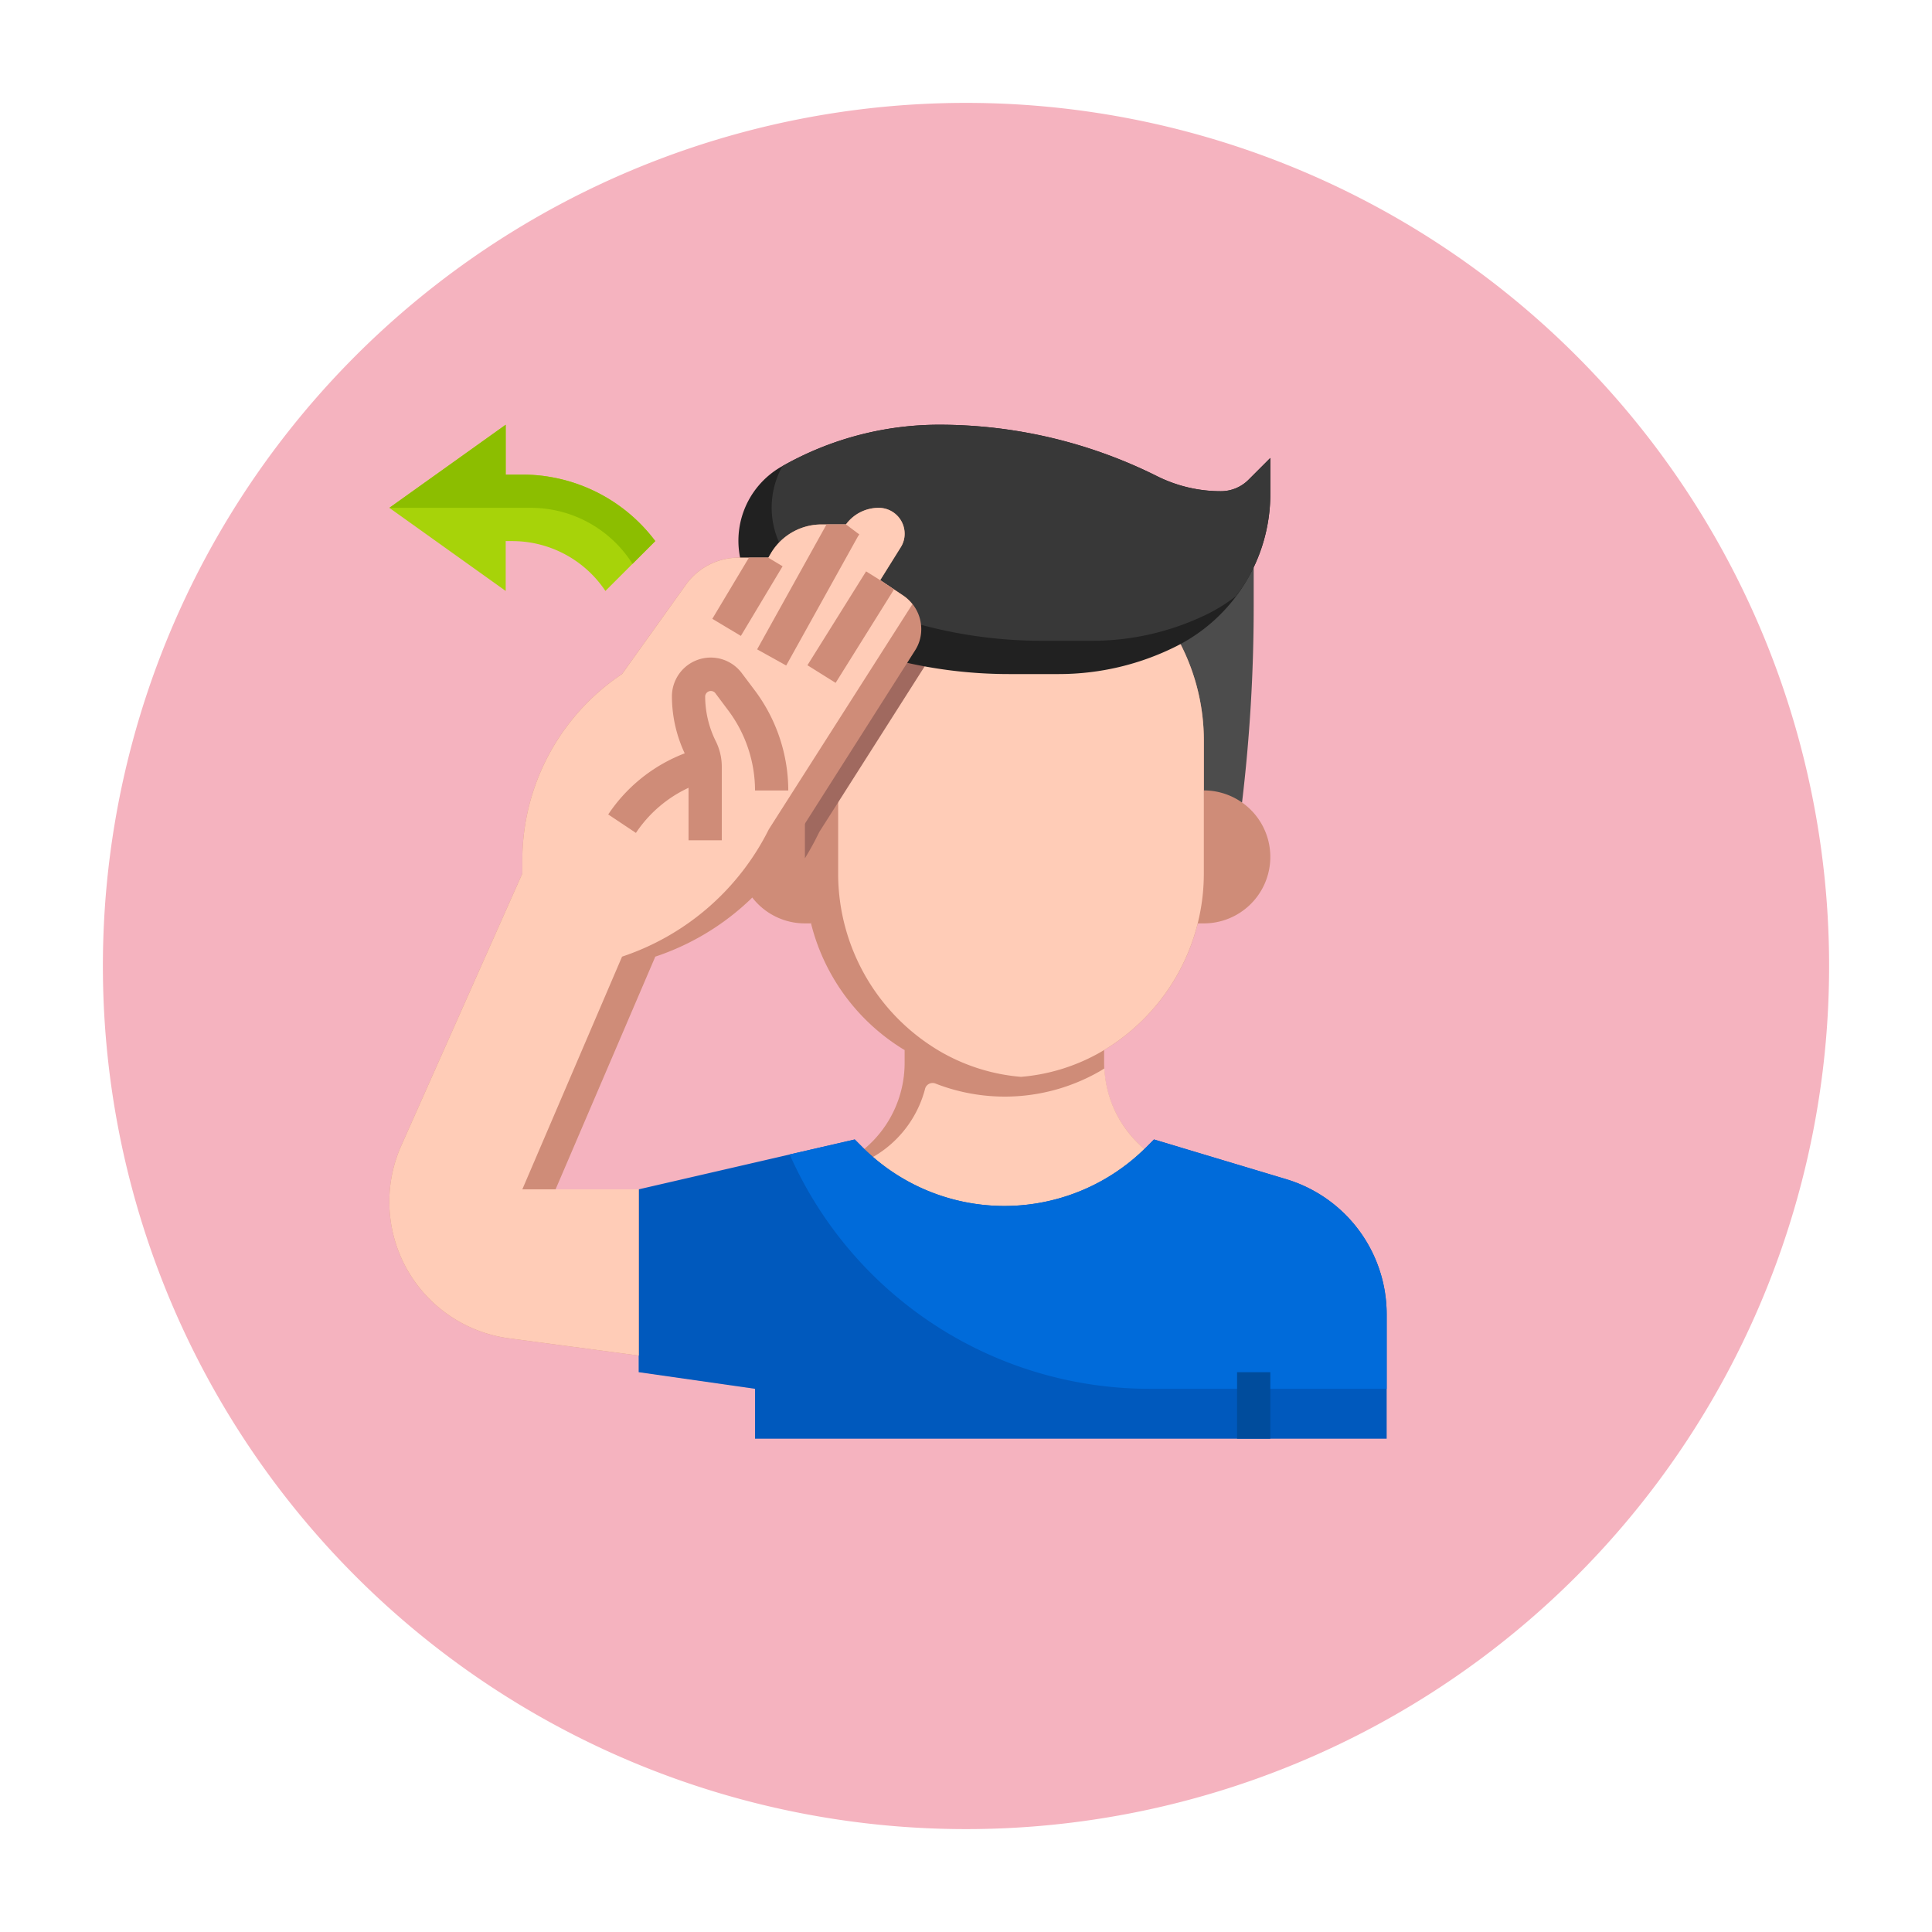 <svg xmlns="http://www.w3.org/2000/svg" xmlns:xlink="http://www.w3.org/1999/xlink" width="169" height="169" viewBox="0 0 169 169">
  <defs>
    <filter id="Trazado_699424" x="0" y="0" width="169" height="169" filterUnits="userSpaceOnUse">
      <feOffset dy="3" input="SourceAlpha"/>
      <feGaussianBlur stdDeviation="3" result="blur"/>
      <feFlood flood-opacity="0.161"/>
      <feComposite operator="in" in2="blur"/>
      <feComposite in="SourceGraphic"/>
    </filter>
  </defs>
  <g id="Grupo_896806" data-name="Grupo 896806" transform="translate(6224 9365)">
    <g transform="matrix(1, 0, 0, 1, -6224, -9365)" filter="url(#Trazado_699424)">
      <path id="Trazado_699424-2" data-name="Trazado 699424" d="M75.5,0A75.5,75.5,0,1,1,0,75.5,75.5,75.5,0,0,1,75.5,0Z" transform="translate(9 6)" fill="#f5b3bf"/>
    </g>
    <g id="hola_3_" data-name="hola (3)" transform="translate(-6189.942 -9327.847)">
      <path id="Trazado_708777" data-name="Trazado 708777" d="M55.077,48.274a9.8,9.8,0,0,1-3.527-7.529V39.62H34.1v1.125a9.8,9.8,0,0,1-3.527,7.528l6.435,6.439H48.641Z" transform="translate(10.973 15.079)" fill="#cf8c78"/>
      <path id="Trazado_708778" data-name="Trazado 708778" d="M55.43,47.773a9.784,9.784,0,0,1-3.5-7.048c-.19.116-.378.237-.582.346a16.67,16.67,0,0,1-14.2.977.68.68,0,0,0-.915.49l-.017.07a9.705,9.705,0,0,1-4.964,6.1l-1.454.772L33.964,55.3l3.825.637s2.915-.981,4.625-1.726h6.578Z" transform="translate(10.621 15.581)" fill="#ffccb7"/>
      <path id="Trazado_708779" data-name="Trazado 708779" d="M67.62,10.574V14A144.483,144.483,0,0,1,66.6,31.155H25.018A144.486,144.486,0,0,1,24,14V12.679Z" transform="translate(7.988 1.893)" fill="#4c4c4c"/>
      <path id="Trazado_708780" data-name="Trazado 708780" d="M28.816,24a5.816,5.816,0,0,0,0,11.632h.535" transform="translate(7.534 7.988)" fill="#cf8c78"/>
      <path id="Trazado_708781" data-name="Trazado 708781" d="M51.167,24a5.816,5.816,0,1,1,0,11.632h-.535" transform="translate(20.079 7.988)" fill="#cf8c78"/>
      <path id="Trazado_708782" data-name="Trazado 708782" d="M59.86,15.347l.087.176A18.466,18.466,0,0,1,61.9,23.78V35.412a18.029,18.029,0,0,1-9.273,15.759,16.81,16.81,0,0,1-16.349.007A18.03,18.03,0,0,1,27,35.412V23.78a18.467,18.467,0,0,1,1.952-8.264l.319-.64" transform="translate(9.35 3.846)" fill="#cf8c78"/>
      <path id="Trazado_708783" data-name="Trazado 708783" d="M38.274,51.157a16.818,16.818,0,0,0,6.72,2.025,16.818,16.818,0,0,0,6.72-2.025A18.03,18.03,0,0,0,60.988,35.4V23.765A18.467,18.467,0,0,0,59.036,15.5l-.084-.169-27.7-.422-.3.6A18.466,18.466,0,0,0,29,23.765V35.4a18.029,18.029,0,0,0,9.273,15.759Z" transform="translate(10.258 3.861)" fill="#ffccb7"/>
      <path id="Trazado_708785" data-name="Trazado 708785" d="M82.43,71.172V60.29a12.344,12.344,0,0,0-8.8-11.818L62.074,45l-.676.676a17.551,17.551,0,0,1-24.82,0L35.9,45,17,49.362V65.356L27.178,66.81v4.362Z" transform="translate(4.81 17.522)" fill="#0059bd"/>
      <path id="Trazado_708786" data-name="Trazado 708786" d="M69.509,48.468,57.95,45l-.676.676a17.551,17.551,0,0,1-24.821,0L31.778,45l-5.694,1.309a34.419,34.419,0,0,0,31.459,20.5H78.306V60.29a12.344,12.344,0,0,0-8.8-11.822Z" transform="translate(8.934 17.522)" fill="#006bda"/>
      <path id="Trazado_708787" data-name="Trazado 708787" d="M53,59h2.908v5.816H53Z" transform="translate(21.154 23.878)" fill="#004c9c"/>
      <path id="Trazado_708788" data-name="Trazado 708788" d="M13.632,6.362H12.178V2L2,9.27l10.178,7.27V12.178h.573A9.8,9.8,0,0,1,20.9,16.54l4.362-4.362A14.54,14.54,0,0,0,13.632,6.362Z" transform="translate(-2 -2)" fill="#a7d309"/>
      <path id="Trazado_708789" data-name="Trazado 708789" d="M13.632,6.362H12.178V2L2,9.27H14.4a10.508,10.508,0,0,1,8.869,4.9l1.995-1.993A14.54,14.54,0,0,0,13.632,6.362Z" transform="translate(-2 -2)" fill="#8cbe00"/>
      <path id="Trazado_708790" data-name="Trazado 708790" d="M38.523,15.018l-9.252-.145-.32.641A18.466,18.466,0,0,0,27,23.782v10.3c.375-.609.727-1.236,1.054-1.89l.214-.427,9.573-15.047a4.805,4.805,0,0,0,.682-1.7Z" transform="translate(9.35 3.844)" fill="#a0695f"/>
      <path id="Trazado_708791" data-name="Trazado 708791" d="M26.761,5.667a7.464,7.464,0,0,0,.079,13.006A40.818,40.818,0,0,0,46.664,23.81h4.369a22.912,22.912,0,0,0,10.245-2.419,14.922,14.922,0,0,0,8.25-13.347V4.908L67.62,6.816a3.414,3.414,0,0,1-2.415,1A12.471,12.471,0,0,1,59.62,6.5,42.611,42.611,0,0,0,40.569,2,27.823,27.823,0,0,0,26.76,5.668Z" transform="translate(7.534 -2)" fill="#212121"/>
      <path id="Trazado_708792" data-name="Trazado 708792" d="M64.3,7.816A12.471,12.471,0,0,1,58.712,6.5,42.611,42.611,0,0,0,39.661,2,27.832,27.832,0,0,0,25.947,5.618,7.446,7.446,0,0,0,28.84,15.765,40.818,40.818,0,0,0,48.664,20.9h4.369a22.912,22.912,0,0,0,10.245-2.419,14.775,14.775,0,0,0,2.311-1.469,15.128,15.128,0,0,0,.906-1.293A14.921,14.921,0,0,0,68.62,8.044V4.908L66.712,6.816a3.414,3.414,0,0,1-2.415,1Z" transform="translate(8.442 -2)" fill="#383838"/>
      <path id="Trazado_708793" data-name="Trazado 708793" d="M48.528,17.614a3.411,3.411,0,0,1-.553,1.876L38.35,34.626l-.247.494A22.173,22.173,0,0,1,25.264,46.258L16.54,66.614h7.27v14.54L12.44,79.642A12.051,12.051,0,0,1,3.032,62.819l10.6-23.831V37.839a19.593,19.593,0,0,1,8.721-16.3l5.586-7.81a5.644,5.644,0,0,1,4.595-2.37h2.617l.247-.422A5.149,5.149,0,0,1,39.8,8.454h2.137A3.546,3.546,0,0,1,44.82,7a2.265,2.265,0,0,1,2.254,2.254,2.2,2.2,0,0,1-.349,1.207l-1.788,2.864,2.021,1.352A3.514,3.514,0,0,1,48.528,17.614Z" transform="translate(-2 0.27)" fill="#cf8c78"/>
      <path id="Trazado_708794" data-name="Trazado 708794" d="M47.75,15.433a3.457,3.457,0,0,0-.792-.753l-2.021-1.352,1.788-2.864a2.2,2.2,0,0,0,.349-1.21A2.265,2.265,0,0,0,44.82,7a3.546,3.546,0,0,0-2.879,1.454H39.8a5.148,5.148,0,0,0-4.4,2.485l-.248.423H32.534a5.644,5.644,0,0,0-4.595,2.37L22.356,21.54a19.594,19.594,0,0,0-8.724,16.3v1.149L3.032,62.819A12.051,12.051,0,0,0,12.44,79.642l11.37,1.512V66.614H13.632l8.724-20.356A22.173,22.173,0,0,0,35.195,35.12Z" transform="translate(-2 0.27)" fill="#ffccb7"/>
      <g id="Grupo_1003779" data-name="Grupo 1003779" transform="translate(19.146 8.724)">
        <path id="Trazado_708795" data-name="Trazado 708795" d="M17.587,28.871l-2.419-1.614a14.1,14.1,0,0,1,8.1-5.8l.75,2.809a11.2,11.2,0,0,0-6.428,4.609Z" transform="translate(-15.168 -1.892)" fill="#cf8c78"/>
        <path id="Trazado_708796" data-name="Trazado 708796" d="M23.927,16.84l3.65-6.092L26.329,10h-1.7l-3.2,5.345Z" transform="translate(-12.324 -7.092)" fill="#cf8c78"/>
        <path id="Trazado_708797" data-name="Trazado 708797" d="M27.152,19.035l2.466,1.541L34.726,12.4l-1.2-.8-1.242-.776Z" transform="translate(-9.727 -6.72)" fill="#cf8c78"/>
        <path id="Trazado_708798" data-name="Trazado 708798" d="M26.668,20.339,32.92,9.088a2.206,2.206,0,0,1,.145-.215L31.9,8H30.195L24.126,18.925Z" transform="translate(-11.101 -8)" fill="#cf8c78"/>
        <path id="Trazado_708799" data-name="Trazado 708799" d="M23.362,31.992H20.454V25.549a2.086,2.086,0,0,0-.217-.919A11.767,11.767,0,0,1,19,19.4a3.394,3.394,0,0,1,6.107-2.036l1.163,1.546a14.643,14.643,0,0,1,2.908,8.724H26.27a11.721,11.721,0,0,0-2.326-6.979L22.78,19.1a.5.5,0,0,0-.872.291,8.846,8.846,0,0,0,.931,3.94,5.012,5.012,0,0,1,.523,2.216Z" transform="translate(-13.428 -4.366)" fill="#cf8c78"/>
      </g>
    </g>
  </g>
</svg>
